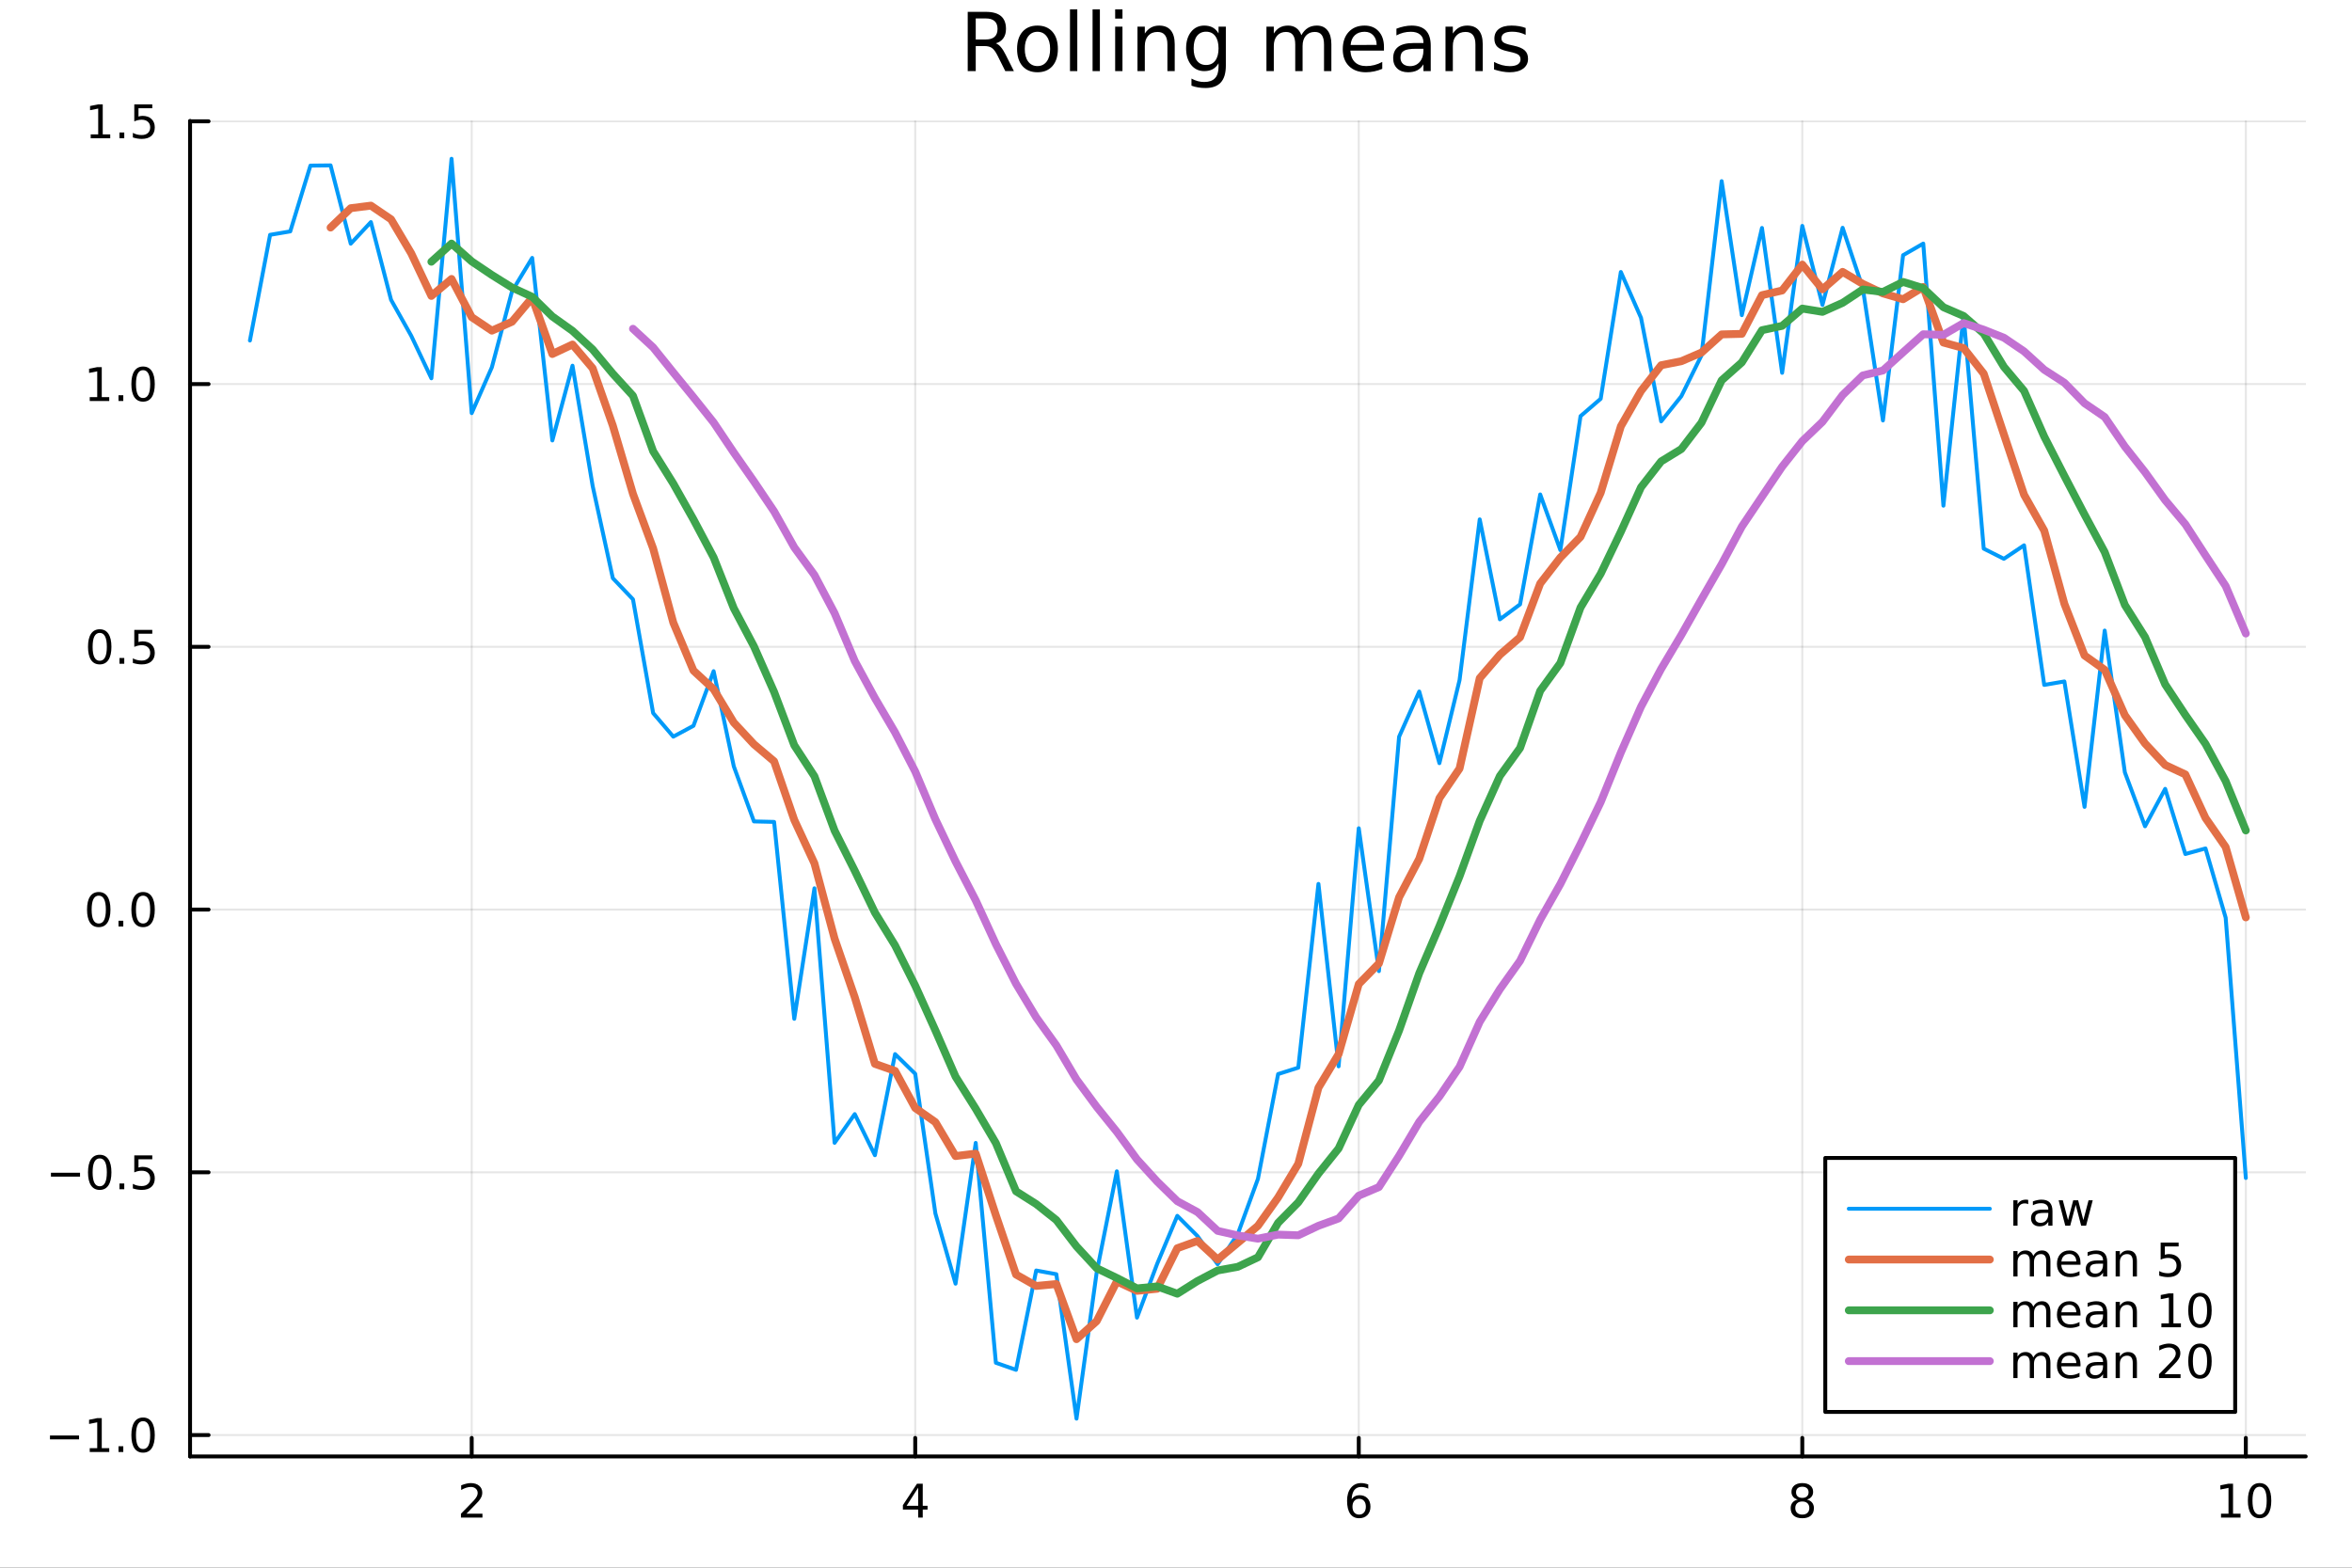 <?xml version="1.0" encoding="utf-8"?>
<svg xmlns="http://www.w3.org/2000/svg" xmlns:xlink="http://www.w3.org/1999/xlink" width="600" height="400" viewBox="0 0 2400 1600">
<rect x="0" y="0" width="2400" height="1600" fill="#333333" stroke="none"/>
<defs>
  <clipPath id="clip370">
    <rect x="0" y="0" width="2400" height="1600"/>
  </clipPath>
</defs>
<path clip-path="url(#clip370)" d="M0 1600 L2400 1600 L2400 0 L0 0  Z" fill="#ffffff" fill-rule="evenodd" fill-opacity="1"/>
<defs>
  <clipPath id="clip371">
    <rect x="480" y="0" width="1681" height="1600"/>
  </clipPath>
</defs>
<path clip-path="url(#clip370)" d="M193.936 1486.45 L2352.76 1486.45 L2352.76 123.472 L193.936 123.472  Z" fill="#ffffff" fill-rule="evenodd" fill-opacity="1"/>
<defs>
  <clipPath id="clip372">
    <rect x="193" y="123" width="2160" height="1364"/>
  </clipPath>
</defs>
<polyline clip-path="url(#clip372)" style="stroke:#000000; stroke-linecap:round; stroke-linejoin:round; stroke-width:2; stroke-opacity:0.1; fill:none" points="481.326,1486.45 481.326,123.472 "/>
<polyline clip-path="url(#clip372)" style="stroke:#000000; stroke-linecap:round; stroke-linejoin:round; stroke-width:2; stroke-opacity:0.1; fill:none" points="933.909,1486.45 933.909,123.472 "/>
<polyline clip-path="url(#clip372)" style="stroke:#000000; stroke-linecap:round; stroke-linejoin:round; stroke-width:2; stroke-opacity:0.1; fill:none" points="1386.49,1486.45 1386.49,123.472 "/>
<polyline clip-path="url(#clip372)" style="stroke:#000000; stroke-linecap:round; stroke-linejoin:round; stroke-width:2; stroke-opacity:0.1; fill:none" points="1839.07,1486.45 1839.07,123.472 "/>
<polyline clip-path="url(#clip372)" style="stroke:#000000; stroke-linecap:round; stroke-linejoin:round; stroke-width:2; stroke-opacity:0.1; fill:none" points="2291.66,1486.45 2291.66,123.472 "/>
<polyline clip-path="url(#clip370)" style="stroke:#000000; stroke-linecap:round; stroke-linejoin:round; stroke-width:4; stroke-opacity:1; fill:none" points="193.936,1486.45 2352.76,1486.45 "/>
<polyline clip-path="url(#clip370)" style="stroke:#000000; stroke-linecap:round; stroke-linejoin:round; stroke-width:4; stroke-opacity:1; fill:none" points="481.326,1486.45 481.326,1467.55 "/>
<polyline clip-path="url(#clip370)" style="stroke:#000000; stroke-linecap:round; stroke-linejoin:round; stroke-width:4; stroke-opacity:1; fill:none" points="933.909,1486.45 933.909,1467.55 "/>
<polyline clip-path="url(#clip370)" style="stroke:#000000; stroke-linecap:round; stroke-linejoin:round; stroke-width:4; stroke-opacity:1; fill:none" points="1386.49,1486.45 1386.49,1467.55 "/>
<polyline clip-path="url(#clip370)" style="stroke:#000000; stroke-linecap:round; stroke-linejoin:round; stroke-width:4; stroke-opacity:1; fill:none" points="1839.07,1486.45 1839.07,1467.55 "/>
<polyline clip-path="url(#clip370)" style="stroke:#000000; stroke-linecap:round; stroke-linejoin:round; stroke-width:4; stroke-opacity:1; fill:none" points="2291.66,1486.45 2291.66,1467.55 "/>
<path clip-path="url(#clip370)" d="M475.979 1544.91 L492.298 1544.91 L492.298 1548.85 L470.354 1548.85 L470.354 1544.91 Q473.016 1542.16 477.599 1537.53 Q482.206 1532.88 483.386 1531.53 Q485.632 1529.01 486.511 1527.27 Q487.414 1525.51 487.414 1523.82 Q487.414 1521.07 485.47 1519.33 Q483.548 1517.6 480.446 1517.6 Q478.247 1517.6 475.794 1518.36 Q473.363 1519.13 470.585 1520.68 L470.585 1515.95 Q473.409 1514.82 475.863 1514.24 Q478.317 1513.66 480.354 1513.66 Q485.724 1513.66 488.919 1516.35 Q492.113 1519.03 492.113 1523.52 Q492.113 1525.65 491.303 1527.57 Q490.516 1529.47 488.409 1532.07 Q487.831 1532.74 484.729 1535.95 Q481.627 1539.15 475.979 1544.91 Z" fill="#000000" fill-rule="evenodd" fill-opacity="1" /><path clip-path="url(#clip370)" d="M936.918 1518.36 L925.113 1536.81 L936.918 1536.81 L936.918 1518.36 M935.691 1514.29 L941.571 1514.29 L941.571 1536.81 L946.501 1536.81 L946.501 1540.7 L941.571 1540.7 L941.571 1548.85 L936.918 1548.85 L936.918 1540.7 L921.316 1540.7 L921.316 1536.19 L935.691 1514.29 Z" fill="#000000" fill-rule="evenodd" fill-opacity="1" /><path clip-path="url(#clip370)" d="M1386.9 1529.7 Q1383.75 1529.7 1381.9 1531.86 Q1380.07 1534.01 1380.07 1537.76 Q1380.07 1541.49 1381.9 1543.66 Q1383.75 1545.82 1386.9 1545.82 Q1390.04 1545.82 1391.87 1543.66 Q1393.73 1541.49 1393.73 1537.76 Q1393.73 1534.01 1391.87 1531.86 Q1390.04 1529.7 1386.9 1529.7 M1396.18 1515.05 L1396.18 1519.31 Q1394.42 1518.48 1392.61 1518.04 Q1390.83 1517.6 1389.07 1517.6 Q1384.44 1517.6 1381.99 1520.72 Q1379.56 1523.85 1379.21 1530.17 Q1380.58 1528.15 1382.64 1527.09 Q1384.7 1526 1387.17 1526 Q1392.38 1526 1395.39 1529.17 Q1398.42 1532.32 1398.42 1537.76 Q1398.42 1543.08 1395.28 1546.3 Q1392.13 1549.52 1386.9 1549.52 Q1380.9 1549.52 1377.73 1544.94 Q1374.56 1540.33 1374.56 1531.6 Q1374.56 1523.41 1378.45 1518.55 Q1382.34 1513.66 1388.89 1513.66 Q1390.65 1513.66 1392.43 1514.01 Q1394.23 1514.36 1396.18 1515.05 Z" fill="#000000" fill-rule="evenodd" fill-opacity="1" /><path clip-path="url(#clip370)" d="M1839.07 1532.44 Q1835.74 1532.44 1833.82 1534.22 Q1831.92 1536 1831.92 1539.13 Q1831.92 1542.25 1833.82 1544.03 Q1835.74 1545.82 1839.07 1545.82 Q1842.41 1545.82 1844.33 1544.03 Q1846.25 1542.23 1846.25 1539.13 Q1846.25 1536 1844.33 1534.22 Q1842.43 1532.44 1839.07 1532.44 M1834.4 1530.45 Q1831.39 1529.7 1829.7 1527.64 Q1828.03 1525.58 1828.03 1522.62 Q1828.03 1518.48 1830.97 1516.07 Q1833.94 1513.66 1839.07 1513.66 Q1844.24 1513.66 1847.18 1516.07 Q1850.12 1518.48 1850.12 1522.62 Q1850.12 1525.58 1848.43 1527.64 Q1846.76 1529.7 1843.77 1530.45 Q1847.15 1531.23 1849.03 1533.52 Q1850.93 1535.82 1850.93 1539.13 Q1850.93 1544.15 1847.85 1546.83 Q1844.79 1549.52 1839.07 1549.52 Q1833.36 1549.52 1830.28 1546.83 Q1827.22 1544.15 1827.22 1539.13 Q1827.22 1535.82 1829.12 1533.52 Q1831.02 1531.23 1834.4 1530.45 M1832.69 1523.06 Q1832.69 1525.75 1834.35 1527.25 Q1836.04 1528.76 1839.07 1528.76 Q1842.08 1528.76 1843.77 1527.25 Q1845.49 1525.75 1845.49 1523.06 Q1845.49 1520.38 1843.77 1518.87 Q1842.08 1517.37 1839.07 1517.37 Q1836.04 1517.37 1834.35 1518.87 Q1832.69 1520.38 1832.69 1523.06 Z" fill="#000000" fill-rule="evenodd" fill-opacity="1" /><path clip-path="url(#clip370)" d="M2266.34 1544.91 L2273.98 1544.91 L2273.98 1518.55 L2265.67 1520.21 L2265.67 1515.95 L2273.94 1514.29 L2278.61 1514.29 L2278.61 1544.91 L2286.25 1544.91 L2286.25 1548.85 L2266.34 1548.85 L2266.34 1544.91 Z" fill="#000000" fill-rule="evenodd" fill-opacity="1" /><path clip-path="url(#clip370)" d="M2305.7 1517.37 Q2302.09 1517.37 2300.26 1520.93 Q2298.45 1524.47 2298.45 1531.6 Q2298.45 1538.71 2300.26 1542.27 Q2302.09 1545.82 2305.7 1545.82 Q2309.33 1545.82 2311.14 1542.27 Q2312.96 1538.71 2312.96 1531.6 Q2312.96 1524.47 2311.14 1520.93 Q2309.33 1517.37 2305.7 1517.37 M2305.7 1513.66 Q2311.51 1513.66 2314.56 1518.27 Q2317.64 1522.85 2317.64 1531.6 Q2317.64 1540.33 2314.56 1544.94 Q2311.51 1549.52 2305.7 1549.52 Q2299.89 1549.52 2296.81 1544.94 Q2293.75 1540.33 2293.75 1531.6 Q2293.75 1522.85 2296.81 1518.27 Q2299.89 1513.66 2305.7 1513.66 Z" fill="#000000" fill-rule="evenodd" fill-opacity="1" /><polyline clip-path="url(#clip372)" style="stroke:#000000; stroke-linecap:round; stroke-linejoin:round; stroke-width:2; stroke-opacity:0.1; fill:none" points="193.936,1464.65 2352.76,1464.65 "/>
<polyline clip-path="url(#clip372)" style="stroke:#000000; stroke-linecap:round; stroke-linejoin:round; stroke-width:2; stroke-opacity:0.1; fill:none" points="193.936,1196.48 2352.76,1196.48 "/>
<polyline clip-path="url(#clip372)" style="stroke:#000000; stroke-linecap:round; stroke-linejoin:round; stroke-width:2; stroke-opacity:0.1; fill:none" points="193.936,928.316 2352.76,928.316 "/>
<polyline clip-path="url(#clip372)" style="stroke:#000000; stroke-linecap:round; stroke-linejoin:round; stroke-width:2; stroke-opacity:0.1; fill:none" points="193.936,660.149 2352.76,660.149 "/>
<polyline clip-path="url(#clip372)" style="stroke:#000000; stroke-linecap:round; stroke-linejoin:round; stroke-width:2; stroke-opacity:0.1; fill:none" points="193.936,391.982 2352.76,391.982 "/>
<polyline clip-path="url(#clip372)" style="stroke:#000000; stroke-linecap:round; stroke-linejoin:round; stroke-width:2; stroke-opacity:0.1; fill:none" points="193.936,123.815 2352.76,123.815 "/>
<polyline clip-path="url(#clip370)" style="stroke:#000000; stroke-linecap:round; stroke-linejoin:round; stroke-width:4; stroke-opacity:1; fill:none" points="193.936,1486.45 193.936,123.472 "/>
<polyline clip-path="url(#clip370)" style="stroke:#000000; stroke-linecap:round; stroke-linejoin:round; stroke-width:4; stroke-opacity:1; fill:none" points="193.936,1464.65 212.834,1464.65 "/>
<polyline clip-path="url(#clip370)" style="stroke:#000000; stroke-linecap:round; stroke-linejoin:round; stroke-width:4; stroke-opacity:1; fill:none" points="193.936,1196.48 212.834,1196.48 "/>
<polyline clip-path="url(#clip370)" style="stroke:#000000; stroke-linecap:round; stroke-linejoin:round; stroke-width:4; stroke-opacity:1; fill:none" points="193.936,928.316 212.834,928.316 "/>
<polyline clip-path="url(#clip370)" style="stroke:#000000; stroke-linecap:round; stroke-linejoin:round; stroke-width:4; stroke-opacity:1; fill:none" points="193.936,660.149 212.834,660.149 "/>
<polyline clip-path="url(#clip370)" style="stroke:#000000; stroke-linecap:round; stroke-linejoin:round; stroke-width:4; stroke-opacity:1; fill:none" points="193.936,391.982 212.834,391.982 "/>
<polyline clip-path="url(#clip370)" style="stroke:#000000; stroke-linecap:round; stroke-linejoin:round; stroke-width:4; stroke-opacity:1; fill:none" points="193.936,123.815 212.834,123.815 "/>
<path clip-path="url(#clip370)" d="M50.992 1465.1 L80.668 1465.1 L80.668 1469.04 L50.992 1469.04 L50.992 1465.1 Z" fill="#000000" fill-rule="evenodd" fill-opacity="1" /><path clip-path="url(#clip370)" d="M91.571 1478 L99.21 1478 L99.21 1451.63 L90.899 1453.3 L90.899 1449.04 L99.163 1447.37 L103.839 1447.37 L103.839 1478 L111.478 1478 L111.478 1481.93 L91.571 1481.93 L91.571 1478 Z" fill="#000000" fill-rule="evenodd" fill-opacity="1" /><path clip-path="url(#clip370)" d="M120.922 1476.05 L125.807 1476.05 L125.807 1481.93 L120.922 1481.93 L120.922 1476.05 Z" fill="#000000" fill-rule="evenodd" fill-opacity="1" /><path clip-path="url(#clip370)" d="M145.992 1450.45 Q142.381 1450.45 140.552 1454.01 Q138.746 1457.56 138.746 1464.69 Q138.746 1471.79 140.552 1475.36 Q142.381 1478.9 145.992 1478.9 Q149.626 1478.9 151.431 1475.36 Q153.26 1471.79 153.26 1464.69 Q153.26 1457.56 151.431 1454.01 Q149.626 1450.45 145.992 1450.45 M145.992 1446.75 Q151.802 1446.75 154.857 1451.35 Q157.936 1455.94 157.936 1464.69 Q157.936 1473.41 154.857 1478.02 Q151.802 1482.6 145.992 1482.6 Q140.181 1482.6 137.103 1478.02 Q134.047 1473.41 134.047 1464.69 Q134.047 1455.94 137.103 1451.35 Q140.181 1446.75 145.992 1446.75 Z" fill="#000000" fill-rule="evenodd" fill-opacity="1" /><path clip-path="url(#clip370)" d="M51.987 1196.93 L81.663 1196.93 L81.663 1200.87 L51.987 1200.87 L51.987 1196.93 Z" fill="#000000" fill-rule="evenodd" fill-opacity="1" /><path clip-path="url(#clip370)" d="M101.756 1182.28 Q98.145 1182.28 96.316 1185.85 Q94.51 1189.39 94.51 1196.52 Q94.51 1203.62 96.316 1207.19 Q98.145 1210.73 101.756 1210.73 Q105.39 1210.73 107.196 1207.19 Q109.024 1203.62 109.024 1196.52 Q109.024 1189.39 107.196 1185.85 Q105.39 1182.28 101.756 1182.28 M101.756 1178.58 Q107.566 1178.58 110.621 1183.18 Q113.7 1187.77 113.7 1196.52 Q113.7 1205.24 110.621 1209.85 Q107.566 1214.43 101.756 1214.43 Q95.946 1214.43 92.867 1209.85 Q89.811 1205.24 89.811 1196.52 Q89.811 1187.77 92.867 1183.18 Q95.946 1178.58 101.756 1178.58 Z" fill="#000000" fill-rule="evenodd" fill-opacity="1" /><path clip-path="url(#clip370)" d="M121.918 1207.88 L126.802 1207.88 L126.802 1213.76 L121.918 1213.76 L121.918 1207.88 Z" fill="#000000" fill-rule="evenodd" fill-opacity="1" /><path clip-path="url(#clip370)" d="M137.033 1179.2 L155.39 1179.2 L155.39 1183.14 L141.316 1183.14 L141.316 1191.61 Q142.334 1191.26 143.353 1191.1 Q144.371 1190.92 145.39 1190.92 Q151.177 1190.92 154.556 1194.09 Q157.936 1197.26 157.936 1202.68 Q157.936 1208.25 154.464 1211.36 Q150.992 1214.43 144.672 1214.43 Q142.496 1214.43 140.228 1214.06 Q137.982 1213.69 135.575 1212.95 L135.575 1208.25 Q137.658 1209.39 139.881 1209.94 Q142.103 1210.5 144.58 1210.5 Q148.584 1210.5 150.922 1208.39 Q153.26 1206.29 153.26 1202.68 Q153.26 1199.06 150.922 1196.96 Q148.584 1194.85 144.58 1194.85 Q142.705 1194.85 140.83 1195.27 Q138.978 1195.68 137.033 1196.56 L137.033 1179.2 Z" fill="#000000" fill-rule="evenodd" fill-opacity="1" /><path clip-path="url(#clip370)" d="M100.76 914.115 Q97.149 914.115 95.321 917.68 Q93.515 921.221 93.515 928.351 Q93.515 935.457 95.321 939.022 Q97.149 942.564 100.76 942.564 Q104.395 942.564 106.2 939.022 Q108.029 935.457 108.029 928.351 Q108.029 921.221 106.2 917.68 Q104.395 914.115 100.76 914.115 M100.76 910.411 Q106.571 910.411 109.626 915.018 Q112.705 919.601 112.705 928.351 Q112.705 937.078 109.626 941.684 Q106.571 946.268 100.76 946.268 Q94.95 946.268 91.871 941.684 Q88.816 937.078 88.816 928.351 Q88.816 919.601 91.871 915.018 Q94.95 910.411 100.76 910.411 Z" fill="#000000" fill-rule="evenodd" fill-opacity="1" /><path clip-path="url(#clip370)" d="M120.922 939.717 L125.807 939.717 L125.807 945.596 L120.922 945.596 L120.922 939.717 Z" fill="#000000" fill-rule="evenodd" fill-opacity="1" /><path clip-path="url(#clip370)" d="M145.992 914.115 Q142.381 914.115 140.552 917.68 Q138.746 921.221 138.746 928.351 Q138.746 935.457 140.552 939.022 Q142.381 942.564 145.992 942.564 Q149.626 942.564 151.431 939.022 Q153.26 935.457 153.26 928.351 Q153.26 921.221 151.431 917.68 Q149.626 914.115 145.992 914.115 M145.992 910.411 Q151.802 910.411 154.857 915.018 Q157.936 919.601 157.936 928.351 Q157.936 937.078 154.857 941.684 Q151.802 946.268 145.992 946.268 Q140.181 946.268 137.103 941.684 Q134.047 937.078 134.047 928.351 Q134.047 919.601 137.103 915.018 Q140.181 910.411 145.992 910.411 Z" fill="#000000" fill-rule="evenodd" fill-opacity="1" /><path clip-path="url(#clip370)" d="M101.756 645.948 Q98.145 645.948 96.316 649.513 Q94.51 653.054 94.51 660.184 Q94.51 667.29 96.316 670.855 Q98.145 674.397 101.756 674.397 Q105.39 674.397 107.196 670.855 Q109.024 667.29 109.024 660.184 Q109.024 653.054 107.196 649.513 Q105.39 645.948 101.756 645.948 M101.756 642.244 Q107.566 642.244 110.621 646.851 Q113.7 651.434 113.7 660.184 Q113.7 668.911 110.621 673.517 Q107.566 678.1 101.756 678.1 Q95.946 678.1 92.867 673.517 Q89.811 668.911 89.811 660.184 Q89.811 651.434 92.867 646.851 Q95.946 642.244 101.756 642.244 Z" fill="#000000" fill-rule="evenodd" fill-opacity="1" /><path clip-path="url(#clip370)" d="M121.918 671.55 L126.802 671.55 L126.802 677.429 L121.918 677.429 L121.918 671.55 Z" fill="#000000" fill-rule="evenodd" fill-opacity="1" /><path clip-path="url(#clip370)" d="M137.033 642.869 L155.39 642.869 L155.39 646.804 L141.316 646.804 L141.316 655.276 Q142.334 654.929 143.353 654.767 Q144.371 654.582 145.39 654.582 Q151.177 654.582 154.556 657.753 Q157.936 660.925 157.936 666.341 Q157.936 671.92 154.464 675.022 Q150.992 678.1 144.672 678.1 Q142.496 678.1 140.228 677.73 Q137.982 677.36 135.575 676.619 L135.575 671.92 Q137.658 673.054 139.881 673.61 Q142.103 674.165 144.58 674.165 Q148.584 674.165 150.922 672.059 Q153.26 669.952 153.26 666.341 Q153.26 662.73 150.922 660.624 Q148.584 658.517 144.58 658.517 Q142.705 658.517 140.83 658.934 Q138.978 659.351 137.033 660.23 L137.033 642.869 Z" fill="#000000" fill-rule="evenodd" fill-opacity="1" /><path clip-path="url(#clip370)" d="M91.571 405.327 L99.21 405.327 L99.21 378.961 L90.899 380.628 L90.899 376.369 L99.163 374.702 L103.839 374.702 L103.839 405.327 L111.478 405.327 L111.478 409.262 L91.571 409.262 L91.571 405.327 Z" fill="#000000" fill-rule="evenodd" fill-opacity="1" /><path clip-path="url(#clip370)" d="M120.922 403.382 L125.807 403.382 L125.807 409.262 L120.922 409.262 L120.922 403.382 Z" fill="#000000" fill-rule="evenodd" fill-opacity="1" /><path clip-path="url(#clip370)" d="M145.992 377.781 Q142.381 377.781 140.552 381.346 Q138.746 384.887 138.746 392.017 Q138.746 399.123 140.552 402.688 Q142.381 406.23 145.992 406.23 Q149.626 406.23 151.431 402.688 Q153.26 399.123 153.26 392.017 Q153.26 384.887 151.431 381.346 Q149.626 377.781 145.992 377.781 M145.992 374.077 Q151.802 374.077 154.857 378.684 Q157.936 383.267 157.936 392.017 Q157.936 400.744 154.857 405.35 Q151.802 409.933 145.992 409.933 Q140.181 409.933 137.103 405.35 Q134.047 400.744 134.047 392.017 Q134.047 383.267 137.103 378.684 Q140.181 374.077 145.992 374.077 Z" fill="#000000" fill-rule="evenodd" fill-opacity="1" /><path clip-path="url(#clip370)" d="M92.566 137.16 L100.205 137.16 L100.205 110.794 L91.895 112.461 L91.895 108.202 L100.159 106.535 L104.834 106.535 L104.834 137.16 L112.473 137.16 L112.473 141.095 L92.566 141.095 L92.566 137.16 Z" fill="#000000" fill-rule="evenodd" fill-opacity="1" /><path clip-path="url(#clip370)" d="M121.918 135.215 L126.802 135.215 L126.802 141.095 L121.918 141.095 L121.918 135.215 Z" fill="#000000" fill-rule="evenodd" fill-opacity="1" /><path clip-path="url(#clip370)" d="M137.033 106.535 L155.39 106.535 L155.39 110.47 L141.316 110.47 L141.316 118.942 Q142.334 118.595 143.353 118.433 Q144.371 118.248 145.39 118.248 Q151.177 118.248 154.556 121.419 Q157.936 124.59 157.936 130.007 Q157.936 135.586 154.464 138.688 Q150.992 141.766 144.672 141.766 Q142.496 141.766 140.228 141.396 Q137.982 141.026 135.575 140.285 L135.575 135.586 Q137.658 136.72 139.881 137.276 Q142.103 137.831 144.58 137.831 Q148.584 137.831 150.922 135.725 Q153.26 133.618 153.26 130.007 Q153.26 126.396 150.922 124.289 Q148.584 122.183 144.58 122.183 Q142.705 122.183 140.83 122.6 Q138.978 123.016 137.033 123.896 L137.033 106.535 Z" fill="#000000" fill-rule="evenodd" fill-opacity="1" /><path clip-path="url(#clip370)" d="M1016.15 44.22 Q1018.79 45.111 1021.26 48.028 Q1023.77 50.944 1026.28 56.048 L1034.59 72.576 L1025.8 72.576 L1018.06 57.061 Q1015.06 50.985 1012.22 49 Q1009.43 47.015 1004.57 47.015 L995.656 47.015 L995.656 72.576 L987.474 72.576 L987.474 12.096 L1005.95 12.096 Q1016.32 12.096 1021.42 16.43 Q1026.52 20.765 1026.52 29.515 Q1026.52 35.227 1023.85 38.994 Q1021.22 42.761 1016.15 44.22 M995.656 18.82 L995.656 40.29 L1005.95 40.29 Q1011.86 40.29 1014.86 37.576 Q1017.9 34.822 1017.9 29.515 Q1017.9 24.208 1014.86 21.535 Q1011.86 18.82 1005.95 18.82 L995.656 18.82 Z" fill="#000000" fill-rule="evenodd" fill-opacity="1" /><path clip-path="url(#clip370)" d="M1058.65 32.431 Q1052.65 32.431 1049.17 37.131 Q1045.69 41.789 1045.69 49.931 Q1045.69 58.074 1049.13 62.773 Q1052.61 67.431 1058.65 67.431 Q1064.6 67.431 1068.09 62.732 Q1071.57 58.033 1071.57 49.931 Q1071.57 41.87 1068.09 37.171 Q1064.6 32.431 1058.65 32.431 M1058.65 26.112 Q1068.37 26.112 1073.92 32.431 Q1079.47 38.751 1079.47 49.931 Q1079.47 61.071 1073.92 67.431 Q1068.37 73.751 1058.65 73.751 Q1048.89 73.751 1043.34 67.431 Q1037.83 61.071 1037.83 49.931 Q1037.83 38.751 1043.34 32.431 Q1048.89 26.112 1058.65 26.112 Z" fill="#000000" fill-rule="evenodd" fill-opacity="1" /><path clip-path="url(#clip370)" d="M1091.82 9.544 L1099.28 9.544 L1099.28 72.576 L1091.82 72.576 L1091.82 9.544 Z" fill="#000000" fill-rule="evenodd" fill-opacity="1" /><path clip-path="url(#clip370)" d="M1114.87 9.544 L1122.33 9.544 L1122.33 72.576 L1114.87 72.576 L1114.87 9.544 Z" fill="#000000" fill-rule="evenodd" fill-opacity="1" /><path clip-path="url(#clip370)" d="M1137.92 27.206 L1145.38 27.206 L1145.38 72.576 L1137.92 72.576 L1137.92 27.206 M1137.92 9.544 L1145.38 9.544 L1145.38 18.983 L1137.92 18.983 L1137.92 9.544 Z" fill="#000000" fill-rule="evenodd" fill-opacity="1" /><path clip-path="url(#clip370)" d="M1198.69 45.192 L1198.69 72.576 L1191.23 72.576 L1191.23 45.435 Q1191.23 38.994 1188.72 35.794 Q1186.21 32.594 1181.19 32.594 Q1175.15 32.594 1171.67 36.442 Q1168.18 40.29 1168.18 46.934 L1168.18 72.576 L1160.69 72.576 L1160.69 27.206 L1168.18 27.206 L1168.18 34.254 Q1170.86 30.163 1174.46 28.138 Q1178.11 26.112 1182.85 26.112 Q1190.67 26.112 1194.68 30.973 Q1198.69 35.794 1198.69 45.192 Z" fill="#000000" fill-rule="evenodd" fill-opacity="1" /><path clip-path="url(#clip370)" d="M1243.41 49.364 Q1243.41 41.263 1240.05 36.806 Q1236.73 32.35 1230.69 32.35 Q1224.69 32.35 1221.33 36.806 Q1218.01 41.263 1218.01 49.364 Q1218.01 57.426 1221.33 61.882 Q1224.69 66.338 1230.69 66.338 Q1236.73 66.338 1240.05 61.882 Q1243.41 57.426 1243.41 49.364 M1250.86 66.945 Q1250.86 78.531 1245.72 84.162 Q1240.57 89.833 1229.96 89.833 Q1226.03 89.833 1222.55 89.225 Q1219.06 88.658 1215.78 87.443 L1215.78 80.192 Q1219.06 81.974 1222.26 82.825 Q1225.46 83.675 1228.79 83.675 Q1236.12 83.675 1239.76 79.827 Q1243.41 76.019 1243.41 68.282 L1243.41 64.596 Q1241.1 68.606 1237.5 70.591 Q1233.89 72.576 1228.87 72.576 Q1220.52 72.576 1215.42 66.216 Q1210.31 59.856 1210.31 49.364 Q1210.31 38.832 1215.42 32.472 Q1220.52 26.112 1228.87 26.112 Q1233.89 26.112 1237.5 28.097 Q1241.1 30.082 1243.41 34.092 L1243.41 27.206 L1250.86 27.206 L1250.86 66.945 Z" fill="#000000" fill-rule="evenodd" fill-opacity="1" /><path clip-path="url(#clip370)" d="M1327.91 35.915 Q1330.71 30.892 1334.6 28.502 Q1338.48 26.112 1343.75 26.112 Q1350.84 26.112 1354.69 31.095 Q1358.54 36.037 1358.54 45.192 L1358.54 72.576 L1351.04 72.576 L1351.04 45.435 Q1351.04 38.913 1348.73 35.753 Q1346.42 32.594 1341.68 32.594 Q1335.89 32.594 1332.53 36.442 Q1329.17 40.29 1329.17 46.934 L1329.17 72.576 L1321.67 72.576 L1321.67 45.435 Q1321.67 38.873 1319.36 35.753 Q1317.06 32.594 1312.23 32.594 Q1306.52 32.594 1303.16 36.482 Q1299.8 40.331 1299.8 46.934 L1299.8 72.576 L1292.3 72.576 L1292.3 27.206 L1299.8 27.206 L1299.8 34.254 Q1302.35 30.082 1305.92 28.097 Q1309.48 26.112 1314.38 26.112 Q1319.32 26.112 1322.77 28.624 Q1326.25 31.135 1327.91 35.915 Z" fill="#000000" fill-rule="evenodd" fill-opacity="1" /><path clip-path="url(#clip370)" d="M1412.21 48.028 L1412.21 51.673 L1377.94 51.673 Q1378.43 59.37 1382.56 63.421 Q1386.73 67.431 1394.14 67.431 Q1398.44 67.431 1402.45 66.378 Q1406.5 65.325 1410.47 63.218 L1410.47 70.267 Q1406.46 71.968 1402.25 72.86 Q1398.03 73.751 1393.7 73.751 Q1382.84 73.751 1376.48 67.431 Q1370.16 61.112 1370.16 50.337 Q1370.16 39.197 1376.16 32.675 Q1382.19 26.112 1392.4 26.112 Q1401.56 26.112 1406.86 32.026 Q1412.21 37.9 1412.21 48.028 M1404.76 45.84 Q1404.68 39.723 1401.31 36.077 Q1397.99 32.431 1392.48 32.431 Q1386.24 32.431 1382.48 35.956 Q1378.75 39.48 1378.18 45.88 L1404.76 45.84 Z" fill="#000000" fill-rule="evenodd" fill-opacity="1" /><path clip-path="url(#clip370)" d="M1445.06 49.769 Q1436.03 49.769 1432.55 51.835 Q1429.06 53.901 1429.06 58.884 Q1429.06 62.854 1431.66 65.203 Q1434.29 67.512 1438.78 67.512 Q1444.98 67.512 1448.71 63.137 Q1452.48 58.722 1452.48 51.43 L1452.48 49.769 L1445.06 49.769 M1459.93 46.691 L1459.93 72.576 L1452.48 72.576 L1452.48 65.689 Q1449.92 69.821 1446.12 71.806 Q1442.31 73.751 1436.8 73.751 Q1429.83 73.751 1425.7 69.862 Q1421.61 65.933 1421.61 59.37 Q1421.61 51.714 1426.71 47.825 Q1431.86 43.936 1442.03 43.936 L1452.48 43.936 L1452.48 43.207 Q1452.48 38.062 1449.07 35.267 Q1445.71 32.431 1439.6 32.431 Q1435.71 32.431 1432.02 33.363 Q1428.33 34.295 1424.93 36.158 L1424.93 29.272 Q1429.02 27.692 1432.87 26.922 Q1436.72 26.112 1440.36 26.112 Q1450.21 26.112 1455.07 31.216 Q1459.93 36.32 1459.93 46.691 Z" fill="#000000" fill-rule="evenodd" fill-opacity="1" /><path clip-path="url(#clip370)" d="M1513 45.192 L1513 72.576 L1505.54 72.576 L1505.54 45.435 Q1505.54 38.994 1503.03 35.794 Q1500.52 32.594 1495.5 32.594 Q1489.46 32.594 1485.98 36.442 Q1482.49 40.29 1482.49 46.934 L1482.49 72.576 L1475 72.576 L1475 27.206 L1482.49 27.206 L1482.49 34.254 Q1485.17 30.163 1488.77 28.138 Q1492.42 26.112 1497.16 26.112 Q1504.98 26.112 1508.99 30.973 Q1513 35.794 1513 45.192 Z" fill="#000000" fill-rule="evenodd" fill-opacity="1" /><path clip-path="url(#clip370)" d="M1556.79 28.543 L1556.79 35.591 Q1553.63 33.971 1550.23 33.161 Q1546.82 32.35 1543.18 32.35 Q1537.63 32.35 1534.83 34.052 Q1532.08 35.753 1532.08 39.156 Q1532.08 41.749 1534.06 43.248 Q1536.05 44.706 1542.04 46.043 L1544.59 46.61 Q1552.53 48.311 1555.86 51.43 Q1559.22 54.509 1559.22 60.059 Q1559.22 66.378 1554.2 70.064 Q1549.21 73.751 1540.46 73.751 Q1536.82 73.751 1532.85 73.022 Q1528.92 72.333 1524.54 70.915 L1524.54 63.218 Q1528.67 65.365 1532.68 66.459 Q1536.7 67.512 1540.62 67.512 Q1545.89 67.512 1548.73 65.73 Q1551.56 63.907 1551.56 60.626 Q1551.56 57.588 1549.5 55.967 Q1547.47 54.347 1540.54 52.848 L1537.95 52.24 Q1531.02 50.782 1527.95 47.785 Q1524.87 44.746 1524.87 39.48 Q1524.87 33.08 1529.4 29.596 Q1533.94 26.112 1542.29 26.112 Q1546.42 26.112 1550.06 26.72 Q1553.71 27.327 1556.79 28.543 Z" fill="#000000" fill-rule="evenodd" fill-opacity="1" /><polyline clip-path="url(#clip372)" style="stroke:#009af9; stroke-linecap:round; stroke-linejoin:round; stroke-width:4; stroke-opacity:1; fill:none" points="255.035,347.546 275.607,239.668 296.179,236.173 316.751,169.034 337.322,168.803 357.894,248.708 378.466,226.652 399.038,306.023 419.61,342.703 440.182,386.088 460.754,162.047 481.326,421.629 501.898,374.857 522.47,297.265 543.042,263.218 563.614,449.531 584.186,373.225 604.758,496.024 625.33,590.106 645.902,611.698 666.474,727.77 687.046,751.824 707.617,740.746 728.189,685.017 748.761,782.109 769.333,838.365 789.905,838.856 810.477,1039.8 831.049,906.617 851.621,1166.38 872.193,1137.07 892.765,1179.04 913.337,1075.83 933.909,1095.95 954.481,1238.45 975.053,1310.14 995.625,1166.46 1016.2,1390.87 1036.77,1398.07 1057.34,1296.69 1077.91,1300.47 1098.48,1447.87 1119.06,1298.64 1139.63,1195.47 1160.2,1344.79 1180.77,1289.91 1201.34,1240.91 1221.92,1261.52 1242.49,1290.33 1263.06,1259.41 1283.63,1203.12 1304.2,1096.2 1324.78,1089.68 1345.35,902.126 1365.92,1088.31 1386.49,845.342 1407.06,991.132 1427.64,751.938 1448.21,705.789 1468.78,778.894 1489.35,694.091 1509.92,530.077 1530.5,632.106 1551.07,616.824 1571.64,504.639 1592.21,561.45 1612.78,424.744 1633.35,406.984 1653.93,277.603 1674.5,324.354 1695.07,430.043 1715.64,404.37 1736.21,362.712 1756.79,184.903 1777.36,321.65 1797.93,232.652 1818.5,380.513 1839.07,230.557 1859.65,311.185 1880.22,232.476 1900.79,293.842 1921.36,429.121 1941.93,260.453 1962.51,248.606 1983.08,516.112 2003.65,321.817 2024.22,559.951 2044.79,570.335 2065.37,556.56 2085.94,699.036 2106.51,695.493 2127.08,823.511 2147.65,643.569 2168.23,788.285 2188.8,843.315 2209.37,805.104 2229.94,871.618 2250.51,865.928 2271.09,936.622 2291.66,1202.23 "/>
<polyline clip-path="url(#clip372)" style="stroke:#e26f46; stroke-linecap:round; stroke-linejoin:round; stroke-width:8; stroke-opacity:1; fill:none" points="337.322,232.245 357.894,212.477 378.466,209.874 399.038,223.844 419.61,258.578 440.182,302.035 460.754,284.703 481.326,323.698 501.898,337.465 522.47,328.377 543.042,303.803 563.614,361.3 584.186,351.619 604.758,375.853 625.33,434.421 645.902,504.117 666.474,559.764 687.046,635.484 707.617,684.429 728.189,703.411 748.761,737.493 769.333,759.612 789.905,777.019 810.477,836.83 831.049,881.15 851.621,958.005 872.193,1017.75 892.765,1085.78 913.337,1092.99 933.909,1130.86 954.481,1145.27 975.053,1179.89 995.625,1177.37 1016.2,1240.38 1036.77,1300.8 1057.34,1312.45 1077.91,1310.51 1098.48,1366.79 1119.06,1348.35 1139.63,1307.83 1160.2,1317.45 1180.77,1315.34 1201.34,1273.94 1221.92,1266.52 1242.49,1285.49 1263.06,1268.42 1283.63,1251.06 1304.2,1222.12 1324.78,1187.75 1345.35,1110.11 1365.92,1075.89 1386.49,1004.33 1407.06,983.319 1427.64,915.77 1448.21,876.502 1468.78,814.619 1489.35,784.369 1509.92,692.158 1530.5,668.191 1551.07,650.399 1571.64,595.548 1592.21,569.019 1612.78,547.953 1633.35,502.928 1653.93,435.084 1674.5,399.027 1695.07,372.746 1715.64,368.671 1736.21,359.817 1756.79,341.277 1777.36,340.736 1797.93,301.258 1818.5,296.486 1839.07,270.055 1859.65,295.311 1880.22,277.477 1900.79,289.715 1921.36,299.436 1941.93,305.415 1962.51,292.9 1983.08,349.627 2003.65,355.222 2024.22,381.388 2044.79,443.364 2065.37,504.955 2085.94,541.54 2106.51,616.275 2127.08,668.987 2147.65,683.634 2168.23,729.979 2188.8,758.834 2209.37,780.757 2229.94,790.378 2250.51,834.85 2271.09,864.517 2291.66,936.3 "/>
<polyline clip-path="url(#clip372)" style="stroke:#3da44d; stroke-linecap:round; stroke-linejoin:round; stroke-width:8; stroke-opacity:1; fill:none" points="440.182,267.14 460.754,248.59 481.326,266.786 501.898,280.655 522.47,293.478 543.042,302.919 563.614,323.001 584.186,337.659 604.758,356.659 625.33,381.399 645.902,403.96 666.474,460.532 687.046,493.552 707.617,530.141 728.189,568.916 748.761,620.805 769.333,659.688 789.905,706.251 810.477,760.629 831.049,792.281 851.621,847.749 872.193,888.679 892.765,931.401 913.337,964.91 933.909,1006 954.481,1051.64 975.053,1098.82 995.625,1131.58 1016.2,1166.68 1036.77,1215.83 1057.34,1228.86 1077.91,1245.2 1098.48,1272.08 1119.06,1294.36 1139.63,1304.31 1160.2,1314.95 1180.77,1312.93 1201.34,1320.37 1221.92,1307.43 1242.49,1296.66 1263.06,1292.93 1283.63,1283.2 1304.2,1248.03 1324.78,1227.13 1345.35,1197.8 1365.92,1172.15 1386.49,1127.69 1407.06,1102.72 1427.64,1051.76 1448.21,993.305 1468.78,945.253 1489.35,894.35 1509.92,837.738 1530.5,791.981 1551.07,763.45 1571.64,705.083 1592.21,676.694 1612.78,620.055 1633.35,585.56 1653.93,542.741 1674.5,497.287 1695.07,470.883 1715.64,458.312 1736.21,431.372 1756.79,388.18 1777.36,369.881 1797.93,337.002 1818.5,332.579 1839.07,314.936 1859.65,318.294 1880.22,309.106 1900.79,295.486 1921.36,297.961 1941.93,287.735 1962.51,294.106 1983.08,313.552 2003.65,322.468 2024.22,340.412 2044.79,374.39 2065.37,398.927 2085.94,445.583 2106.51,485.748 2127.08,525.187 2147.65,563.499 2168.23,617.467 2188.8,650.187 2209.37,698.516 2229.94,729.682 2250.51,759.242 2271.09,797.248 2291.66,847.567 "/>
<polyline clip-path="url(#clip372)" style="stroke:#c271d2; stroke-linecap:round; stroke-linejoin:round; stroke-width:8; stroke-opacity:1; fill:none" points="645.902,335.55 666.474,354.561 687.046,380.169 707.617,405.398 728.189,431.197 748.761,461.862 769.333,491.345 789.905,521.955 810.477,558.644 831.049,586.84 851.621,625.855 872.193,674.606 892.765,712.476 913.337,747.525 933.909,787.46 954.481,836.221 975.053,879.252 995.625,918.914 1016.2,963.656 1036.77,1004.05 1057.34,1038.3 1077.91,1066.94 1098.48,1101.74 1119.06,1129.64 1139.63,1155.16 1160.2,1183.29 1180.77,1205.87 1201.34,1225.97 1221.92,1237.06 1242.49,1256.24 1263.06,1260.9 1283.63,1264.2 1304.2,1260.06 1324.78,1260.75 1345.35,1251.06 1365.92,1243.55 1386.49,1220.31 1407.06,1211.54 1427.64,1179.6 1448.21,1144.98 1468.78,1119.09 1489.35,1088.77 1509.92,1042.88 1530.5,1009.56 1551.07,980.625 1571.64,938.617 1592.21,902.194 1612.78,861.386 1633.35,818.659 1653.93,768.023 1674.5,721.27 1695.07,682.616 1715.64,648.025 1736.21,611.677 1756.79,575.815 1777.36,537.482 1797.93,506.848 1818.5,476.317 1839.07,450.248 1859.65,430.518 1880.22,403.197 1900.79,383.184 1921.36,378.137 1941.93,359.554 1962.51,341.143 1983.08,341.717 2003.65,329.735 2024.22,336.495 2044.79,344.663 2065.37,358.611 2085.94,377.345 2106.51,390.617 2127.08,411.574 2147.65,425.617 2168.23,455.786 2188.8,481.869 2209.37,510.492 2229.94,535.047 2250.51,566.816 2271.09,598.088 2291.66,646.575 "/>
<path clip-path="url(#clip370)" d="M1862.53 1441.02 L2280.8 1441.02 L2280.8 1181.82 L1862.53 1181.82  Z" fill="#ffffff" fill-rule="evenodd" fill-opacity="1"/>
<polyline clip-path="url(#clip370)" style="stroke:#000000; stroke-linecap:round; stroke-linejoin:round; stroke-width:4; stroke-opacity:1; fill:none" points="1862.53,1441.02 2280.8,1441.02 2280.8,1181.82 1862.53,1181.82 1862.53,1441.02 "/>
<polyline clip-path="url(#clip370)" style="stroke:#009af9; stroke-linecap:round; stroke-linejoin:round; stroke-width:4; stroke-opacity:1; fill:none" points="1886.52,1233.66 2030.44,1233.66 "/>
<path clip-path="url(#clip370)" d="M2069.61 1228.99 Q2068.89 1228.57 2068.04 1228.39 Q2067.2 1228.18 2066.18 1228.18 Q2062.57 1228.18 2060.63 1230.54 Q2058.71 1232.88 2058.71 1237.28 L2058.71 1250.94 L2054.43 1250.94 L2054.43 1225.01 L2058.71 1225.01 L2058.71 1229.04 Q2060.05 1226.68 2062.2 1225.54 Q2064.36 1224.38 2067.43 1224.38 Q2067.87 1224.38 2068.41 1224.45 Q2068.94 1224.5 2069.59 1224.62 L2069.61 1228.99 Z" fill="#000000" fill-rule="evenodd" fill-opacity="1" /><path clip-path="url(#clip370)" d="M2085.86 1237.9 Q2080.7 1237.9 2078.71 1239.08 Q2076.72 1240.26 2076.72 1243.11 Q2076.72 1245.38 2078.2 1246.72 Q2079.7 1248.04 2082.27 1248.04 Q2085.81 1248.04 2087.94 1245.54 Q2090.1 1243.02 2090.1 1238.85 L2090.1 1237.9 L2085.86 1237.9 M2094.36 1236.14 L2094.36 1250.94 L2090.1 1250.94 L2090.1 1247 Q2088.64 1249.36 2086.46 1250.5 Q2084.29 1251.61 2081.14 1251.61 Q2077.16 1251.61 2074.8 1249.38 Q2072.46 1247.14 2072.46 1243.39 Q2072.46 1239.01 2075.37 1236.79 Q2078.31 1234.57 2084.12 1234.57 L2090.1 1234.57 L2090.1 1234.15 Q2090.1 1231.21 2088.15 1229.62 Q2086.23 1228 2082.74 1228 Q2080.51 1228 2078.41 1228.53 Q2076.3 1229.06 2074.36 1230.13 L2074.36 1226.19 Q2076.69 1225.29 2078.89 1224.85 Q2081.09 1224.38 2083.18 1224.38 Q2088.8 1224.38 2091.58 1227.3 Q2094.36 1230.22 2094.36 1236.14 Z" fill="#000000" fill-rule="evenodd" fill-opacity="1" /><path clip-path="url(#clip370)" d="M2100.65 1225.01 L2104.91 1225.01 L2110.24 1245.24 L2115.54 1225.01 L2120.56 1225.01 L2125.88 1245.24 L2131.18 1225.01 L2135.44 1225.01 L2128.66 1250.94 L2123.64 1250.94 L2118.06 1229.69 L2112.46 1250.94 L2107.43 1250.94 L2100.65 1225.01 Z" fill="#000000" fill-rule="evenodd" fill-opacity="1" /><polyline clip-path="url(#clip370)" style="stroke:#e26f46; stroke-linecap:round; stroke-linejoin:round; stroke-width:8; stroke-opacity:1; fill:none" points="1886.52,1285.5 2030.44,1285.5 "/>
<path clip-path="url(#clip370)" d="M2074.77 1281.83 Q2076.37 1278.96 2078.59 1277.59 Q2080.81 1276.22 2083.82 1276.22 Q2087.87 1276.22 2090.07 1279.07 Q2092.27 1281.9 2092.27 1287.13 L2092.27 1302.78 L2087.99 1302.78 L2087.99 1287.27 Q2087.99 1283.54 2086.67 1281.73 Q2085.35 1279.93 2082.64 1279.93 Q2079.33 1279.93 2077.41 1282.13 Q2075.49 1284.33 2075.49 1288.12 L2075.49 1302.78 L2071.21 1302.78 L2071.21 1287.27 Q2071.21 1283.52 2069.89 1281.73 Q2068.57 1279.93 2065.81 1279.93 Q2062.55 1279.93 2060.63 1282.15 Q2058.71 1284.35 2058.71 1288.12 L2058.71 1302.78 L2054.43 1302.78 L2054.43 1276.85 L2058.71 1276.85 L2058.71 1280.88 Q2060.17 1278.49 2062.2 1277.36 Q2064.24 1276.22 2067.04 1276.22 Q2069.86 1276.22 2071.83 1277.66 Q2073.82 1279.09 2074.77 1281.83 Z" fill="#000000" fill-rule="evenodd" fill-opacity="1" /><path clip-path="url(#clip370)" d="M2122.94 1288.75 L2122.94 1290.83 L2103.36 1290.83 Q2103.64 1295.23 2106 1297.54 Q2108.38 1299.84 2112.62 1299.84 Q2115.07 1299.84 2117.36 1299.23 Q2119.68 1298.63 2121.95 1297.43 L2121.95 1301.46 Q2119.66 1302.43 2117.25 1302.94 Q2114.84 1303.45 2112.36 1303.45 Q2106.16 1303.45 2102.53 1299.84 Q2098.92 1296.22 2098.92 1290.07 Q2098.92 1283.7 2102.34 1279.97 Q2105.79 1276.22 2111.62 1276.22 Q2116.86 1276.22 2119.89 1279.6 Q2122.94 1282.96 2122.94 1288.75 M2118.68 1287.5 Q2118.64 1284 2116.72 1281.92 Q2114.82 1279.84 2111.67 1279.84 Q2108.11 1279.84 2105.95 1281.85 Q2103.82 1283.86 2103.5 1287.52 L2118.68 1287.5 Z" fill="#000000" fill-rule="evenodd" fill-opacity="1" /><path clip-path="url(#clip370)" d="M2141.72 1289.74 Q2136.55 1289.74 2134.56 1290.92 Q2132.57 1292.1 2132.57 1294.95 Q2132.57 1297.22 2134.05 1298.56 Q2135.56 1299.88 2138.13 1299.88 Q2141.67 1299.88 2143.8 1297.38 Q2145.95 1294.86 2145.95 1290.69 L2145.95 1289.74 L2141.72 1289.74 M2150.21 1287.98 L2150.21 1302.78 L2145.95 1302.78 L2145.95 1298.84 Q2144.49 1301.2 2142.32 1302.34 Q2140.14 1303.45 2136.99 1303.45 Q2133.01 1303.45 2130.65 1301.22 Q2128.31 1298.98 2128.31 1295.23 Q2128.31 1290.85 2131.23 1288.63 Q2134.17 1286.41 2139.98 1286.41 L2145.95 1286.41 L2145.95 1285.99 Q2145.95 1283.05 2144.01 1281.46 Q2142.09 1279.84 2138.59 1279.84 Q2136.37 1279.84 2134.26 1280.37 Q2132.16 1280.9 2130.21 1281.97 L2130.21 1278.03 Q2132.55 1277.13 2134.75 1276.69 Q2136.95 1276.22 2139.03 1276.22 Q2144.66 1276.22 2147.43 1279.14 Q2150.21 1282.06 2150.21 1287.98 Z" fill="#000000" fill-rule="evenodd" fill-opacity="1" /><path clip-path="url(#clip370)" d="M2180.54 1287.13 L2180.54 1302.78 L2176.28 1302.78 L2176.28 1287.27 Q2176.28 1283.59 2174.84 1281.76 Q2173.41 1279.93 2170.54 1279.93 Q2167.09 1279.93 2165.1 1282.13 Q2163.11 1284.33 2163.11 1288.12 L2163.11 1302.78 L2158.82 1302.78 L2158.82 1276.85 L2163.11 1276.85 L2163.11 1280.88 Q2164.63 1278.54 2166.69 1277.38 Q2168.78 1276.22 2171.48 1276.22 Q2175.95 1276.22 2178.24 1279 Q2180.54 1281.76 2180.54 1287.13 Z" fill="#000000" fill-rule="evenodd" fill-opacity="1" /><path clip-path="url(#clip370)" d="M2204.75 1268.22 L2223.1 1268.22 L2223.1 1272.15 L2209.03 1272.15 L2209.03 1280.62 Q2210.05 1280.28 2211.07 1280.11 Q2212.09 1279.93 2213.1 1279.93 Q2218.89 1279.93 2222.27 1283.1 Q2225.65 1286.27 2225.65 1291.69 Q2225.65 1297.27 2222.18 1300.37 Q2218.71 1303.45 2212.39 1303.45 Q2210.21 1303.45 2207.94 1303.08 Q2205.7 1302.71 2203.29 1301.97 L2203.29 1297.27 Q2205.37 1298.4 2207.6 1298.96 Q2209.82 1299.51 2212.29 1299.51 Q2216.3 1299.51 2218.64 1297.41 Q2220.98 1295.3 2220.98 1291.69 Q2220.98 1288.08 2218.64 1285.97 Q2216.3 1283.86 2212.29 1283.86 Q2210.42 1283.86 2208.54 1284.28 Q2206.69 1284.7 2204.75 1285.58 L2204.75 1268.22 Z" fill="#000000" fill-rule="evenodd" fill-opacity="1" /><polyline clip-path="url(#clip370)" style="stroke:#3da44d; stroke-linecap:round; stroke-linejoin:round; stroke-width:8; stroke-opacity:1; fill:none" points="1886.52,1337.34 2030.44,1337.34 "/>
<path clip-path="url(#clip370)" d="M2074.77 1333.67 Q2076.37 1330.8 2078.59 1329.43 Q2080.81 1328.06 2083.82 1328.06 Q2087.87 1328.06 2090.07 1330.91 Q2092.27 1333.74 2092.27 1338.97 L2092.27 1354.62 L2087.99 1354.62 L2087.99 1339.11 Q2087.99 1335.38 2086.67 1333.57 Q2085.35 1331.77 2082.64 1331.77 Q2079.33 1331.77 2077.41 1333.97 Q2075.49 1336.17 2075.49 1339.96 L2075.49 1354.62 L2071.21 1354.62 L2071.21 1339.11 Q2071.21 1335.36 2069.89 1333.57 Q2068.57 1331.77 2065.81 1331.77 Q2062.55 1331.77 2060.63 1333.99 Q2058.71 1336.19 2058.71 1339.96 L2058.71 1354.62 L2054.43 1354.62 L2054.43 1328.69 L2058.71 1328.69 L2058.71 1332.72 Q2060.17 1330.33 2062.2 1329.2 Q2064.24 1328.06 2067.04 1328.06 Q2069.86 1328.06 2071.83 1329.5 Q2073.82 1330.93 2074.77 1333.67 Z" fill="#000000" fill-rule="evenodd" fill-opacity="1" /><path clip-path="url(#clip370)" d="M2122.94 1340.59 L2122.94 1342.67 L2103.36 1342.67 Q2103.64 1347.07 2106 1349.38 Q2108.38 1351.68 2112.62 1351.68 Q2115.07 1351.68 2117.36 1351.07 Q2119.68 1350.47 2121.95 1349.27 L2121.95 1353.3 Q2119.66 1354.27 2117.25 1354.78 Q2114.84 1355.29 2112.36 1355.29 Q2106.16 1355.29 2102.53 1351.68 Q2098.92 1348.06 2098.92 1341.91 Q2098.92 1335.54 2102.34 1331.81 Q2105.79 1328.06 2111.62 1328.06 Q2116.86 1328.06 2119.89 1331.44 Q2122.94 1334.8 2122.94 1340.59 M2118.68 1339.34 Q2118.64 1335.84 2116.72 1333.76 Q2114.82 1331.68 2111.67 1331.68 Q2108.11 1331.68 2105.95 1333.69 Q2103.82 1335.7 2103.5 1339.36 L2118.68 1339.34 Z" fill="#000000" fill-rule="evenodd" fill-opacity="1" /><path clip-path="url(#clip370)" d="M2141.72 1341.58 Q2136.55 1341.58 2134.56 1342.76 Q2132.57 1343.94 2132.57 1346.79 Q2132.57 1349.06 2134.05 1350.4 Q2135.56 1351.72 2138.13 1351.72 Q2141.67 1351.72 2143.8 1349.22 Q2145.95 1346.7 2145.95 1342.53 L2145.95 1341.58 L2141.72 1341.58 M2150.21 1339.82 L2150.21 1354.62 L2145.95 1354.62 L2145.95 1350.68 Q2144.49 1353.04 2142.32 1354.18 Q2140.14 1355.29 2136.99 1355.29 Q2133.01 1355.29 2130.65 1353.06 Q2128.31 1350.82 2128.31 1347.07 Q2128.31 1342.69 2131.23 1340.47 Q2134.17 1338.25 2139.98 1338.25 L2145.95 1338.25 L2145.95 1337.83 Q2145.95 1334.89 2144.01 1333.3 Q2142.09 1331.68 2138.59 1331.68 Q2136.37 1331.68 2134.26 1332.21 Q2132.16 1332.74 2130.21 1333.81 L2130.21 1329.87 Q2132.55 1328.97 2134.75 1328.53 Q2136.95 1328.06 2139.03 1328.06 Q2144.66 1328.06 2147.43 1330.98 Q2150.21 1333.9 2150.21 1339.82 Z" fill="#000000" fill-rule="evenodd" fill-opacity="1" /><path clip-path="url(#clip370)" d="M2180.54 1338.97 L2180.54 1354.62 L2176.28 1354.62 L2176.28 1339.11 Q2176.28 1335.43 2174.84 1333.6 Q2173.41 1331.77 2170.54 1331.77 Q2167.09 1331.77 2165.1 1333.97 Q2163.11 1336.17 2163.11 1339.96 L2163.11 1354.62 L2158.82 1354.62 L2158.82 1328.69 L2163.11 1328.69 L2163.11 1332.72 Q2164.63 1330.38 2166.69 1329.22 Q2168.78 1328.06 2171.48 1328.06 Q2175.95 1328.06 2178.24 1330.84 Q2180.54 1333.6 2180.54 1338.97 Z" fill="#000000" fill-rule="evenodd" fill-opacity="1" /><path clip-path="url(#clip370)" d="M2205.51 1350.68 L2213.15 1350.68 L2213.15 1324.31 L2204.84 1325.98 L2204.84 1321.72 L2213.1 1320.06 L2217.78 1320.06 L2217.78 1350.68 L2225.42 1350.68 L2225.42 1354.62 L2205.51 1354.62 L2205.51 1350.68 Z" fill="#000000" fill-rule="evenodd" fill-opacity="1" /><path clip-path="url(#clip370)" d="M2244.86 1323.13 Q2241.25 1323.13 2239.42 1326.7 Q2237.62 1330.24 2237.62 1337.37 Q2237.62 1344.48 2239.42 1348.04 Q2241.25 1351.58 2244.86 1351.58 Q2248.5 1351.58 2250.3 1348.04 Q2252.13 1344.48 2252.13 1337.37 Q2252.13 1330.24 2250.3 1326.7 Q2248.5 1323.13 2244.86 1323.13 M2244.86 1319.43 Q2250.67 1319.43 2253.73 1324.04 Q2256.81 1328.62 2256.81 1337.37 Q2256.81 1346.1 2253.73 1350.7 Q2250.67 1355.29 2244.86 1355.29 Q2239.05 1355.29 2235.98 1350.7 Q2232.92 1346.1 2232.92 1337.37 Q2232.92 1328.62 2235.98 1324.04 Q2239.05 1319.43 2244.86 1319.43 Z" fill="#000000" fill-rule="evenodd" fill-opacity="1" /><polyline clip-path="url(#clip370)" style="stroke:#c271d2; stroke-linecap:round; stroke-linejoin:round; stroke-width:8; stroke-opacity:1; fill:none" points="1886.52,1389.18 2030.44,1389.18 "/>
<path clip-path="url(#clip370)" d="M2074.77 1385.51 Q2076.37 1382.64 2078.59 1381.27 Q2080.81 1379.9 2083.82 1379.9 Q2087.87 1379.9 2090.07 1382.75 Q2092.27 1385.58 2092.27 1390.81 L2092.27 1406.46 L2087.99 1406.46 L2087.99 1390.95 Q2087.99 1387.22 2086.67 1385.41 Q2085.35 1383.61 2082.64 1383.61 Q2079.33 1383.61 2077.41 1385.81 Q2075.49 1388.01 2075.49 1391.8 L2075.49 1406.46 L2071.21 1406.46 L2071.21 1390.95 Q2071.21 1387.2 2069.89 1385.41 Q2068.57 1383.61 2065.81 1383.61 Q2062.55 1383.61 2060.63 1385.83 Q2058.71 1388.03 2058.71 1391.8 L2058.71 1406.46 L2054.43 1406.46 L2054.43 1380.53 L2058.71 1380.53 L2058.71 1384.56 Q2060.17 1382.17 2062.2 1381.04 Q2064.24 1379.9 2067.04 1379.9 Q2069.86 1379.9 2071.83 1381.34 Q2073.82 1382.77 2074.77 1385.51 Z" fill="#000000" fill-rule="evenodd" fill-opacity="1" /><path clip-path="url(#clip370)" d="M2122.94 1392.43 L2122.94 1394.51 L2103.36 1394.51 Q2103.64 1398.91 2106 1401.22 Q2108.38 1403.52 2112.62 1403.52 Q2115.07 1403.52 2117.36 1402.91 Q2119.68 1402.31 2121.95 1401.11 L2121.95 1405.14 Q2119.66 1406.11 2117.25 1406.62 Q2114.84 1407.13 2112.36 1407.13 Q2106.16 1407.13 2102.53 1403.52 Q2098.92 1399.9 2098.92 1393.75 Q2098.92 1387.38 2102.34 1383.65 Q2105.79 1379.9 2111.62 1379.9 Q2116.86 1379.9 2119.89 1383.28 Q2122.94 1386.64 2122.94 1392.43 M2118.68 1391.18 Q2118.64 1387.68 2116.72 1385.6 Q2114.82 1383.52 2111.67 1383.52 Q2108.11 1383.52 2105.95 1385.53 Q2103.82 1387.54 2103.5 1391.2 L2118.68 1391.18 Z" fill="#000000" fill-rule="evenodd" fill-opacity="1" /><path clip-path="url(#clip370)" d="M2141.72 1393.42 Q2136.55 1393.42 2134.56 1394.6 Q2132.57 1395.78 2132.57 1398.63 Q2132.57 1400.9 2134.05 1402.24 Q2135.56 1403.56 2138.13 1403.56 Q2141.67 1403.56 2143.8 1401.06 Q2145.95 1398.54 2145.95 1394.37 L2145.95 1393.42 L2141.72 1393.42 M2150.21 1391.66 L2150.21 1406.46 L2145.95 1406.46 L2145.95 1402.52 Q2144.49 1404.88 2142.32 1406.02 Q2140.14 1407.13 2136.99 1407.13 Q2133.01 1407.13 2130.65 1404.9 Q2128.31 1402.66 2128.31 1398.91 Q2128.31 1394.53 2131.23 1392.31 Q2134.17 1390.09 2139.98 1390.09 L2145.95 1390.09 L2145.95 1389.67 Q2145.95 1386.73 2144.01 1385.14 Q2142.09 1383.52 2138.59 1383.52 Q2136.37 1383.52 2134.26 1384.05 Q2132.16 1384.58 2130.21 1385.65 L2130.21 1381.71 Q2132.55 1380.81 2134.75 1380.37 Q2136.95 1379.9 2139.03 1379.9 Q2144.66 1379.9 2147.43 1382.82 Q2150.21 1385.74 2150.21 1391.66 Z" fill="#000000" fill-rule="evenodd" fill-opacity="1" /><path clip-path="url(#clip370)" d="M2180.54 1390.81 L2180.54 1406.46 L2176.28 1406.46 L2176.28 1390.95 Q2176.28 1387.27 2174.84 1385.44 Q2173.41 1383.61 2170.54 1383.61 Q2167.09 1383.61 2165.1 1385.81 Q2163.11 1388.01 2163.11 1391.8 L2163.11 1406.46 L2158.82 1406.46 L2158.82 1380.53 L2163.11 1380.53 L2163.11 1384.56 Q2164.63 1382.22 2166.69 1381.06 Q2168.78 1379.9 2171.48 1379.9 Q2175.95 1379.9 2178.24 1382.68 Q2180.54 1385.44 2180.54 1390.81 Z" fill="#000000" fill-rule="evenodd" fill-opacity="1" /><path clip-path="url(#clip370)" d="M2208.73 1402.52 L2225.05 1402.52 L2225.05 1406.46 L2203.1 1406.46 L2203.1 1402.52 Q2205.77 1399.77 2210.35 1395.14 Q2214.96 1390.48 2216.14 1389.14 Q2218.38 1386.62 2219.26 1384.88 Q2220.17 1383.12 2220.17 1381.43 Q2220.17 1378.68 2218.22 1376.94 Q2216.3 1375.21 2213.2 1375.21 Q2211 1375.21 2208.54 1375.97 Q2206.11 1376.73 2203.34 1378.28 L2203.34 1373.56 Q2206.16 1372.43 2208.61 1371.85 Q2211.07 1371.27 2213.1 1371.27 Q2218.48 1371.27 2221.67 1373.96 Q2224.86 1376.64 2224.86 1381.13 Q2224.86 1383.26 2224.05 1385.18 Q2223.27 1387.08 2221.16 1389.67 Q2220.58 1390.34 2217.48 1393.56 Q2214.38 1396.76 2208.73 1402.52 Z" fill="#000000" fill-rule="evenodd" fill-opacity="1" /><path clip-path="url(#clip370)" d="M2244.86 1374.97 Q2241.25 1374.97 2239.42 1378.54 Q2237.62 1382.08 2237.62 1389.21 Q2237.62 1396.32 2239.42 1399.88 Q2241.25 1403.42 2244.86 1403.42 Q2248.5 1403.42 2250.3 1399.88 Q2252.13 1396.32 2252.13 1389.21 Q2252.13 1382.08 2250.3 1378.54 Q2248.5 1374.97 2244.86 1374.97 M2244.86 1371.27 Q2250.67 1371.27 2253.73 1375.88 Q2256.81 1380.46 2256.81 1389.21 Q2256.81 1397.94 2253.73 1402.54 Q2250.67 1407.13 2244.86 1407.13 Q2239.05 1407.13 2235.98 1402.54 Q2232.92 1397.94 2232.92 1389.21 Q2232.92 1380.46 2235.98 1375.88 Q2239.05 1371.27 2244.86 1371.27 Z" fill="#000000" fill-rule="evenodd" fill-opacity="1" /></svg>

